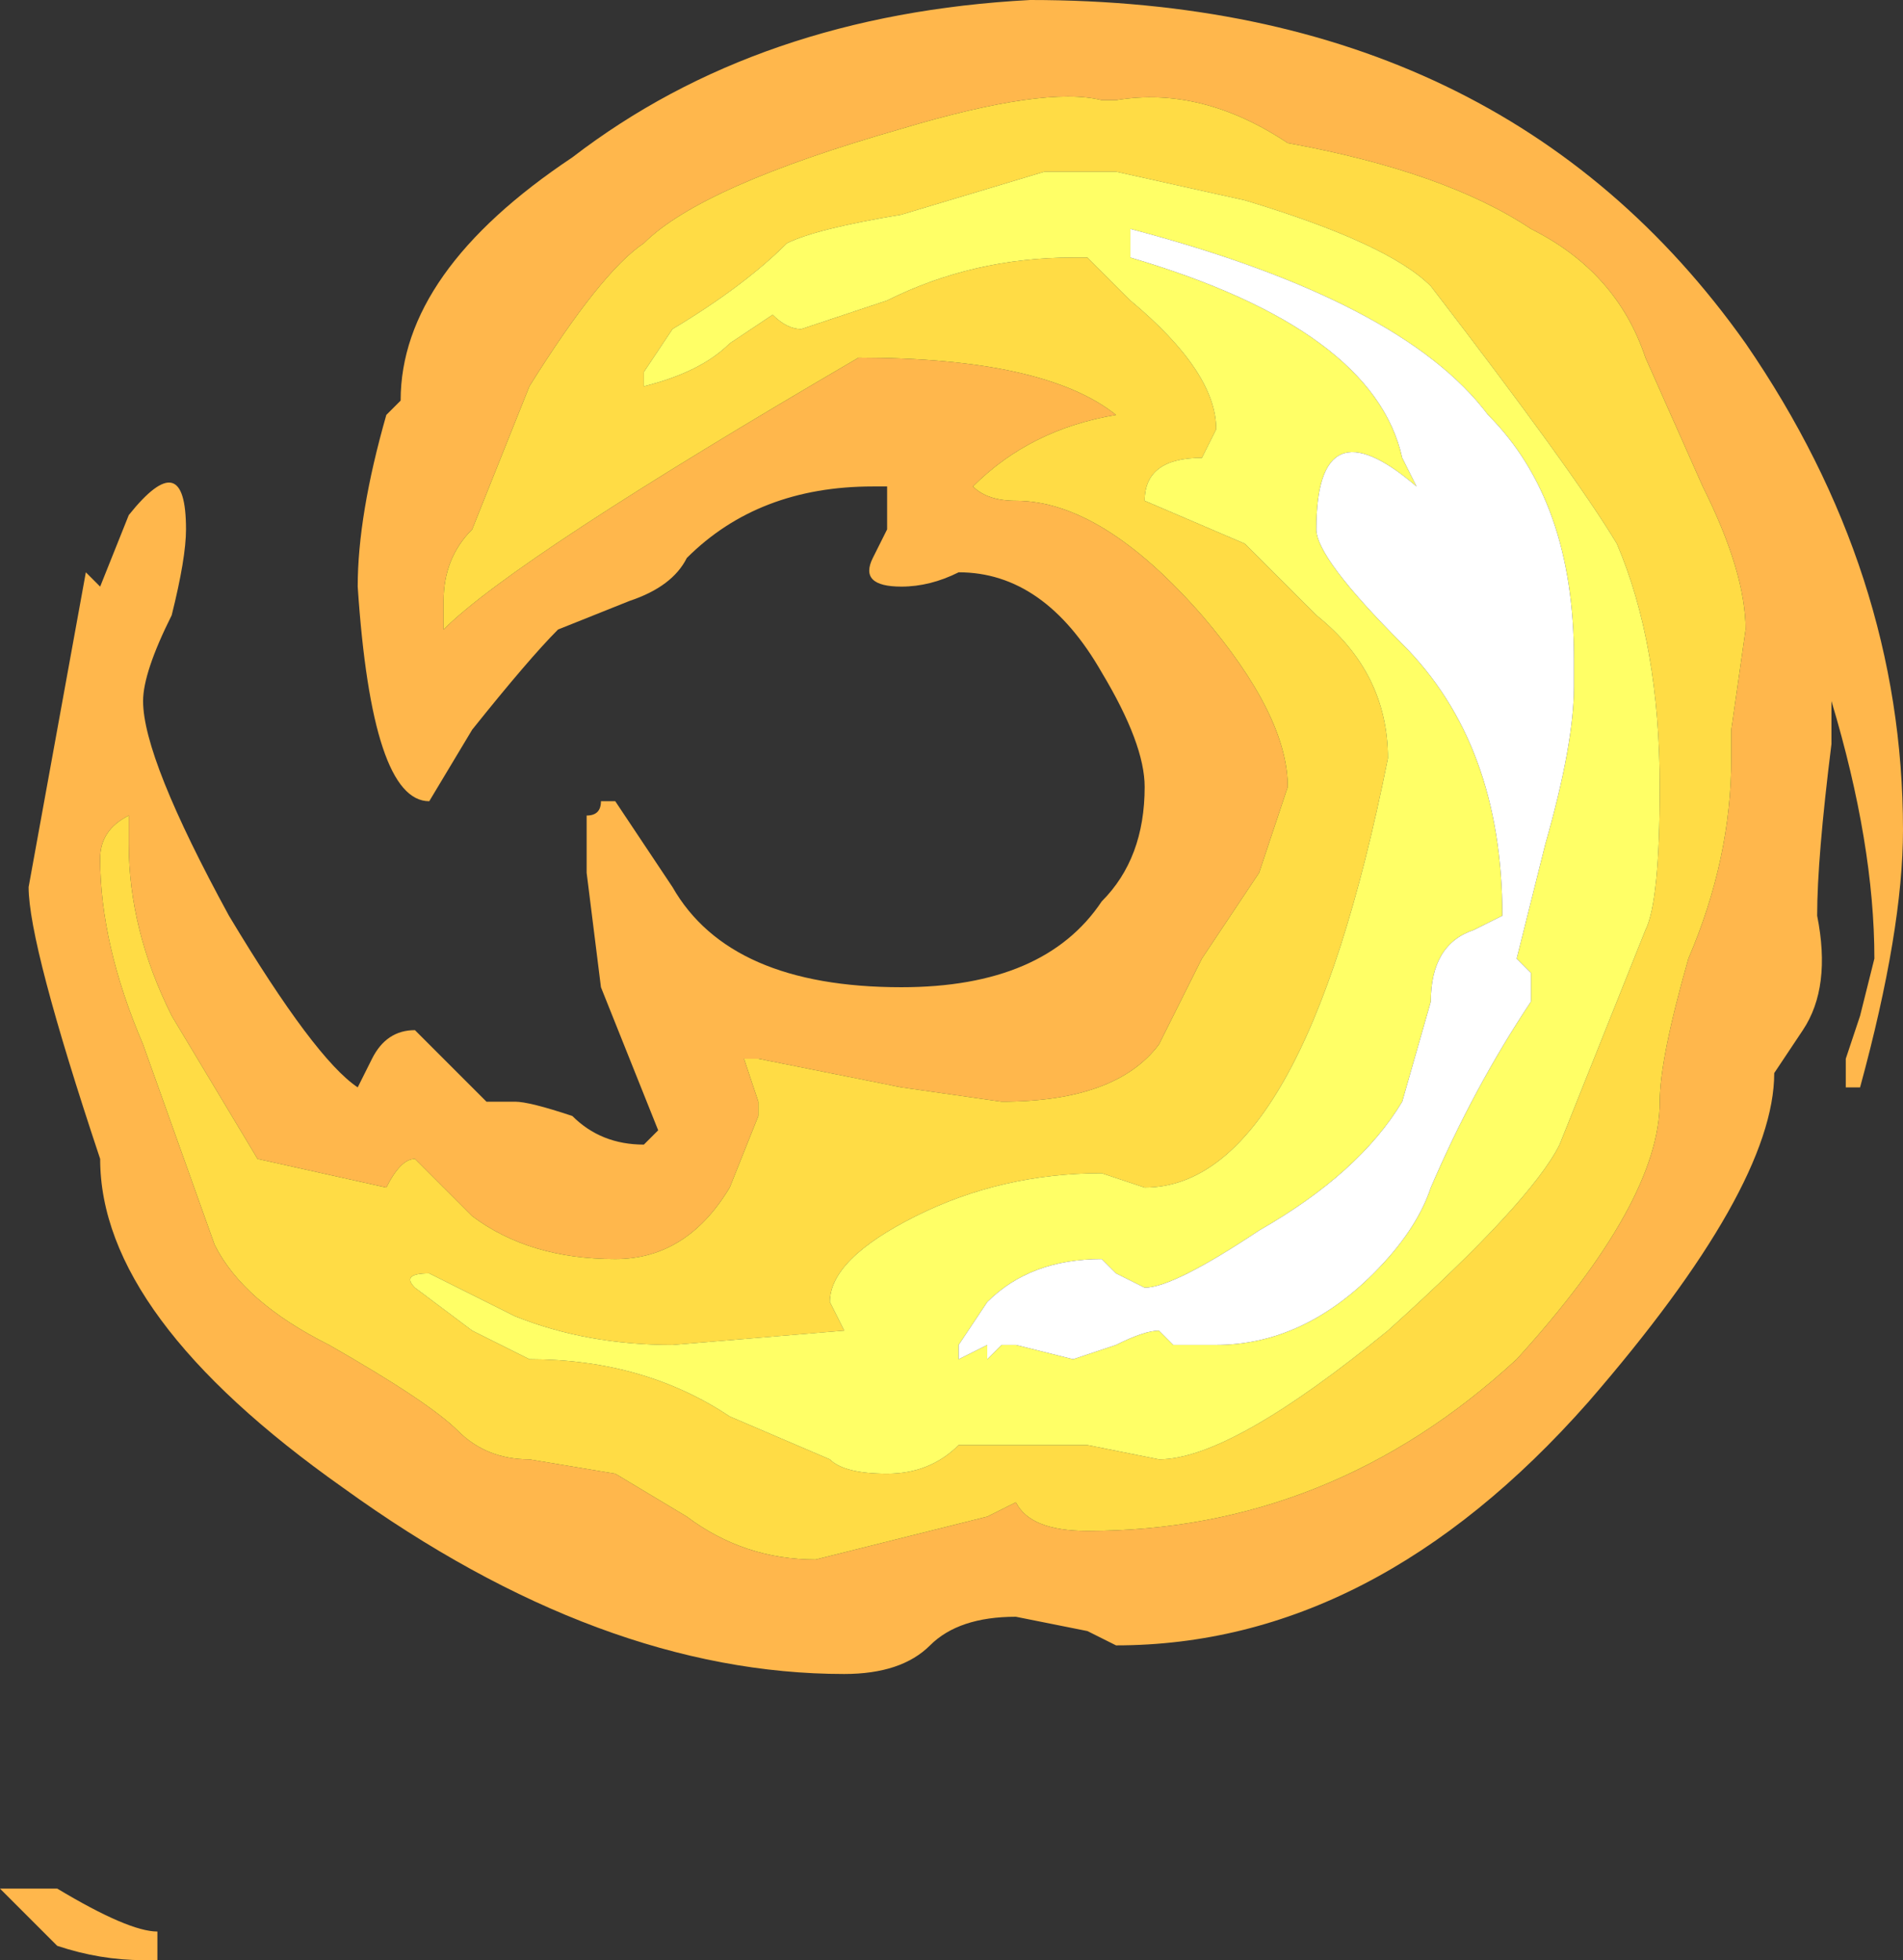 <?xml version="1.0" encoding="UTF-8" standalone="no"?>
<svg xmlns:ffdec="https://www.free-decompiler.com/flash" xmlns:xlink="http://www.w3.org/1999/xlink" ffdec:objectType="shape" height="6.85px" width="6.65px" xmlns="http://www.w3.org/2000/svg">
  <rect width="100%" height="100%" fill="#333333" stroke="none"/>
  <g transform="matrix(1.0, 0.0, 0.0, 1.0, 3.15, 2.9)">
    <path d="M0.7 -2.55 Q0.5 -2.6 0.0 -2.45 -0.7 -2.25 -0.9 -2.05 -1.05 -1.95 -1.3 -1.55 L-1.5 -1.05 Q-1.6 -0.95 -1.6 -0.8 L-1.6 -0.7 Q-1.35 -0.95 -0.15 -1.65 0.5 -1.65 0.75 -1.45 0.45 -1.4 0.25 -1.2 0.3 -1.15 0.4 -1.15 0.7 -1.15 1.05 -0.75 1.35 -0.4 1.35 -0.15 L1.25 0.15 1.05 0.45 0.9 0.75 Q0.75 0.95 0.35 0.95 L0.0 0.9 -0.5 0.8 -0.55 0.8 -0.5 0.95 -0.5 1.0 -0.6 1.25 Q-0.75 1.5 -1.0 1.5 -1.3 1.5 -1.5 1.35 L-1.7 1.15 Q-1.75 1.15 -1.8 1.25 L-2.25 1.15 -2.55 0.65 Q-2.7 0.35 -2.7 0.05 L-2.7 -0.05 Q-2.8 0.0 -2.8 0.1 -2.8 0.4 -2.65 0.75 L-2.4 1.45 Q-2.3 1.65 -2.0 1.8 -1.65 2.0 -1.55 2.1 -1.45 2.2 -1.3 2.2 L-1.0 2.25 -0.75 2.4 Q-0.55 2.55 -0.3 2.55 L0.3 2.4 0.4 2.35 Q0.45 2.45 0.65 2.45 1.5 2.45 2.15 1.85 2.65 1.3 2.65 0.95 2.65 0.8 2.75 0.45 2.9 0.1 2.9 -0.25 L2.9 -0.35 2.95 -0.7 Q2.95 -0.9 2.8 -1.2 L2.6 -1.65 Q2.5 -1.95 2.2 -2.1 1.9 -2.3 1.35 -2.4 1.05 -2.6 0.75 -2.55 L0.7 -2.55 M0.7 -0.55 Q0.5 -0.9 0.2 -0.9 0.1 -0.85 0.0 -0.85 -0.15 -0.85 -0.1 -0.95 L-0.05 -1.05 -0.05 -1.2 -0.1 -1.2 Q-0.5 -1.2 -0.75 -0.95 -0.8 -0.85 -0.95 -0.8 L-1.2 -0.7 Q-1.3 -0.6 -1.5 -0.35 L-1.65 -0.1 Q-1.85 -0.1 -1.9 -0.85 -1.9 -1.1 -1.8 -1.45 L-1.75 -1.5 Q-1.75 -1.95 -1.15 -2.35 -0.5 -2.85 0.45 -2.9 2.1 -2.9 2.95 -1.7 3.5 -0.9 3.5 0.0 3.5 0.35 3.35 0.9 L3.3 0.9 3.3 0.8 3.35 0.65 3.4 0.45 Q3.4 0.05 3.25 -0.45 L3.25 -0.3 Q3.2 0.1 3.2 0.3 3.25 0.55 3.15 0.7 L3.05 0.85 Q3.05 1.25 2.4 2.0 1.65 2.85 0.75 2.85 L0.65 2.8 0.4 2.75 Q0.2 2.75 0.1 2.85 0.0 2.95 -0.2 2.95 -1.05 2.95 -1.95 2.3 -2.8 1.7 -2.8 1.15 -3.05 0.4 -3.05 0.2 L-2.85 -0.9 -2.8 -0.85 -2.7 -1.1 Q-2.5 -1.35 -2.5 -1.05 -2.5 -0.95 -2.55 -0.75 -2.65 -0.55 -2.65 -0.45 -2.65 -0.25 -2.35 0.3 -2.05 0.8 -1.9 0.9 L-1.85 0.8 Q-1.8 0.7 -1.7 0.7 L-1.45 0.95 Q-1.4 0.95 -1.35 0.95 -1.3 0.95 -1.15 1.0 -1.05 1.1 -0.9 1.1 L-0.85 1.05 -1.05 0.55 -1.1 0.15 -1.1 -0.05 Q-1.05 -0.05 -1.05 -0.1 L-1.0 -0.1 -0.8 0.2 Q-0.6 0.55 0.0 0.55 0.5 0.55 0.7 0.25 0.85 0.1 0.85 -0.15 0.85 -0.3 0.7 -0.55 M-2.95 3.7 Q-2.7 3.85 -2.6 3.85 L-2.6 3.95 -2.65 3.95 Q-2.8 3.95 -2.95 3.9 L-3.15 3.7 -2.95 3.7" fill="#ffb74c" fill-rule="evenodd" stroke="none"/>
    <path d="M0.6 -2.0 L0.65 -2.0 0.8 -1.85 Q1.1 -1.6 1.1 -1.4 L1.05 -1.3 Q0.85 -1.3 0.85 -1.15 L1.2 -1.0 1.45 -0.75 Q1.7 -0.55 1.7 -0.25 1.4 1.25 0.85 1.25 L0.7 1.2 Q0.35 1.2 0.05 1.35 -0.25 1.5 -0.25 1.65 L-0.2 1.75 -0.8 1.8 Q-1.1 1.8 -1.35 1.7 L-1.65 1.55 Q-1.75 1.55 -1.7 1.6 L-1.5 1.75 -1.3 1.85 Q-0.9 1.85 -0.6 2.05 L-0.25 2.2 Q-0.2 2.25 -0.05 2.25 0.1 2.25 0.2 2.15 L0.65 2.15 0.9 2.2 Q1.15 2.2 1.7 1.75 2.2 1.3 2.3 1.1 L2.6 0.35 Q2.65 0.25 2.65 -0.15 2.65 -0.65 2.5 -1.0 2.35 -1.25 1.85 -1.9 1.7 -2.05 1.2 -2.2 L0.75 -2.3 0.5 -2.3 0.0 -2.15 Q-0.3 -2.1 -0.4 -2.05 -0.55 -1.9 -0.8 -1.75 L-0.9 -1.6 -0.9 -1.55 Q-0.7 -1.6 -0.6 -1.7 L-0.45 -1.8 Q-0.4 -1.75 -0.35 -1.75 L-0.05 -1.85 Q0.25 -2.0 0.6 -2.0 M0.7 -2.55 L0.75 -2.55 Q1.05 -2.6 1.35 -2.4 1.9 -2.3 2.2 -2.1 2.5 -1.95 2.6 -1.65 L2.8 -1.2 Q2.95 -0.9 2.95 -0.7 L2.9 -0.35 2.9 -0.25 Q2.9 0.1 2.75 0.45 2.65 0.8 2.65 0.95 2.65 1.3 2.15 1.85 1.5 2.45 0.65 2.45 0.45 2.45 0.4 2.35 L0.3 2.4 -0.3 2.55 Q-0.55 2.55 -0.75 2.4 L-1.0 2.25 -1.3 2.2 Q-1.45 2.2 -1.55 2.1 -1.65 2.0 -2.0 1.8 -2.3 1.65 -2.4 1.45 L-2.65 0.75 Q-2.8 0.4 -2.8 0.1 -2.8 0.0 -2.7 -0.05 L-2.7 0.05 Q-2.7 0.35 -2.55 0.65 L-2.25 1.15 -1.8 1.25 Q-1.75 1.15 -1.7 1.15 L-1.5 1.35 Q-1.3 1.5 -1.0 1.5 -0.75 1.5 -0.6 1.25 L-0.5 1.0 -0.5 0.95 -0.55 0.8 -0.5 0.8 0.0 0.9 0.35 0.95 Q0.75 0.95 0.9 0.75 L1.05 0.45 1.25 0.15 1.35 -0.15 Q1.35 -0.4 1.05 -0.75 0.7 -1.15 0.4 -1.15 0.3 -1.15 0.25 -1.2 0.45 -1.4 0.75 -1.45 0.5 -1.65 -0.15 -1.65 -1.35 -0.95 -1.6 -0.7 L-1.6 -0.8 Q-1.6 -0.95 -1.5 -1.05 L-1.3 -1.55 Q-1.05 -1.95 -0.9 -2.05 -0.7 -2.25 0.0 -2.45 0.5 -2.6 0.7 -2.55" fill="#ffdc45" fill-rule="evenodd" stroke="none"/>
    <path d="M0.6 -2.0 Q0.25 -2.0 -0.05 -1.85 L-0.35 -1.75 Q-0.4 -1.75 -0.45 -1.8 L-0.6 -1.7 Q-0.7 -1.6 -0.9 -1.55 L-0.9 -1.6 -0.8 -1.75 Q-0.55 -1.9 -0.4 -2.05 -0.3 -2.1 0.0 -2.15 L0.5 -2.3 0.75 -2.3 1.2 -2.2 Q1.7 -2.05 1.85 -1.9 2.35 -1.25 2.5 -1.0 2.65 -0.65 2.65 -0.15 2.65 0.25 2.6 0.35 L2.3 1.1 Q2.2 1.3 1.7 1.75 1.15 2.2 0.9 2.2 L0.65 2.15 0.2 2.15 Q0.1 2.25 -0.05 2.25 -0.2 2.25 -0.25 2.2 L-0.6 2.05 Q-0.9 1.85 -1.3 1.85 L-1.5 1.75 -1.7 1.6 Q-1.75 1.55 -1.65 1.55 L-1.35 1.7 Q-1.1 1.8 -0.8 1.8 L-0.2 1.75 -0.25 1.65 Q-0.25 1.5 0.05 1.35 0.35 1.2 0.7 1.2 L0.85 1.25 Q1.4 1.25 1.7 -0.25 1.7 -0.55 1.45 -0.75 L1.2 -1.0 0.85 -1.15 Q0.85 -1.3 1.05 -1.3 L1.1 -1.4 Q1.1 -1.6 0.8 -1.85 L0.65 -2.0 0.6 -2.0 M0.8 -2.1 L0.8 -2.0 Q1.65 -1.75 1.75 -1.3 L1.8 -1.2 Q1.45 -1.5 1.45 -1.05 1.45 -0.95 1.75 -0.65 2.1 -0.3 2.1 0.3 L2.0 0.35 Q1.85 0.4 1.85 0.6 L1.75 0.95 Q1.6 1.2 1.25 1.4 0.95 1.6 0.85 1.6 L0.75 1.55 0.7 1.5 Q0.45 1.5 0.3 1.65 L0.2 1.8 0.2 1.85 0.3 1.8 0.3 1.85 0.35 1.8 0.4 1.8 0.6 1.85 0.75 1.8 Q0.85 1.75 0.9 1.75 L0.95 1.8 1.1 1.8 Q1.4 1.8 1.65 1.55 1.8 1.4 1.85 1.25 2.0 0.9 2.2 0.6 L2.2 0.5 2.15 0.45 2.25 0.05 Q2.35 -0.3 2.35 -0.5 L2.35 -0.6 Q2.35 -1.15 2.05 -1.45 1.75 -1.85 0.8 -2.1" fill="#ffff66" fill-rule="evenodd" stroke="none"/>
    <path d="M0.8 -2.1 Q1.75 -1.85 2.05 -1.45 2.35 -1.15 2.35 -0.6 L2.35 -0.5 Q2.35 -0.3 2.25 0.05 L2.15 0.45 2.2 0.5 2.2 0.6 Q2.0 0.9 1.85 1.25 1.8 1.4 1.65 1.55 1.4 1.8 1.1 1.8 L0.95 1.8 0.9 1.75 Q0.85 1.75 0.75 1.8 L0.6 1.85 0.4 1.8 0.35 1.8 0.3 1.85 0.3 1.8 0.2 1.85 0.2 1.8 0.3 1.65 Q0.45 1.5 0.7 1.5 L0.75 1.55 0.85 1.6 Q0.95 1.6 1.25 1.4 1.6 1.2 1.75 0.95 L1.85 0.6 Q1.85 0.4 2.0 0.35 L2.1 0.3 Q2.1 -0.3 1.75 -0.65 1.45 -0.95 1.45 -1.05 1.45 -1.5 1.8 -1.2 L1.75 -1.3 Q1.65 -1.75 0.8 -2.0 L0.8 -2.1" fill="#ffffff" fill-rule="evenodd" stroke="none"/>
  </g>
</svg>

